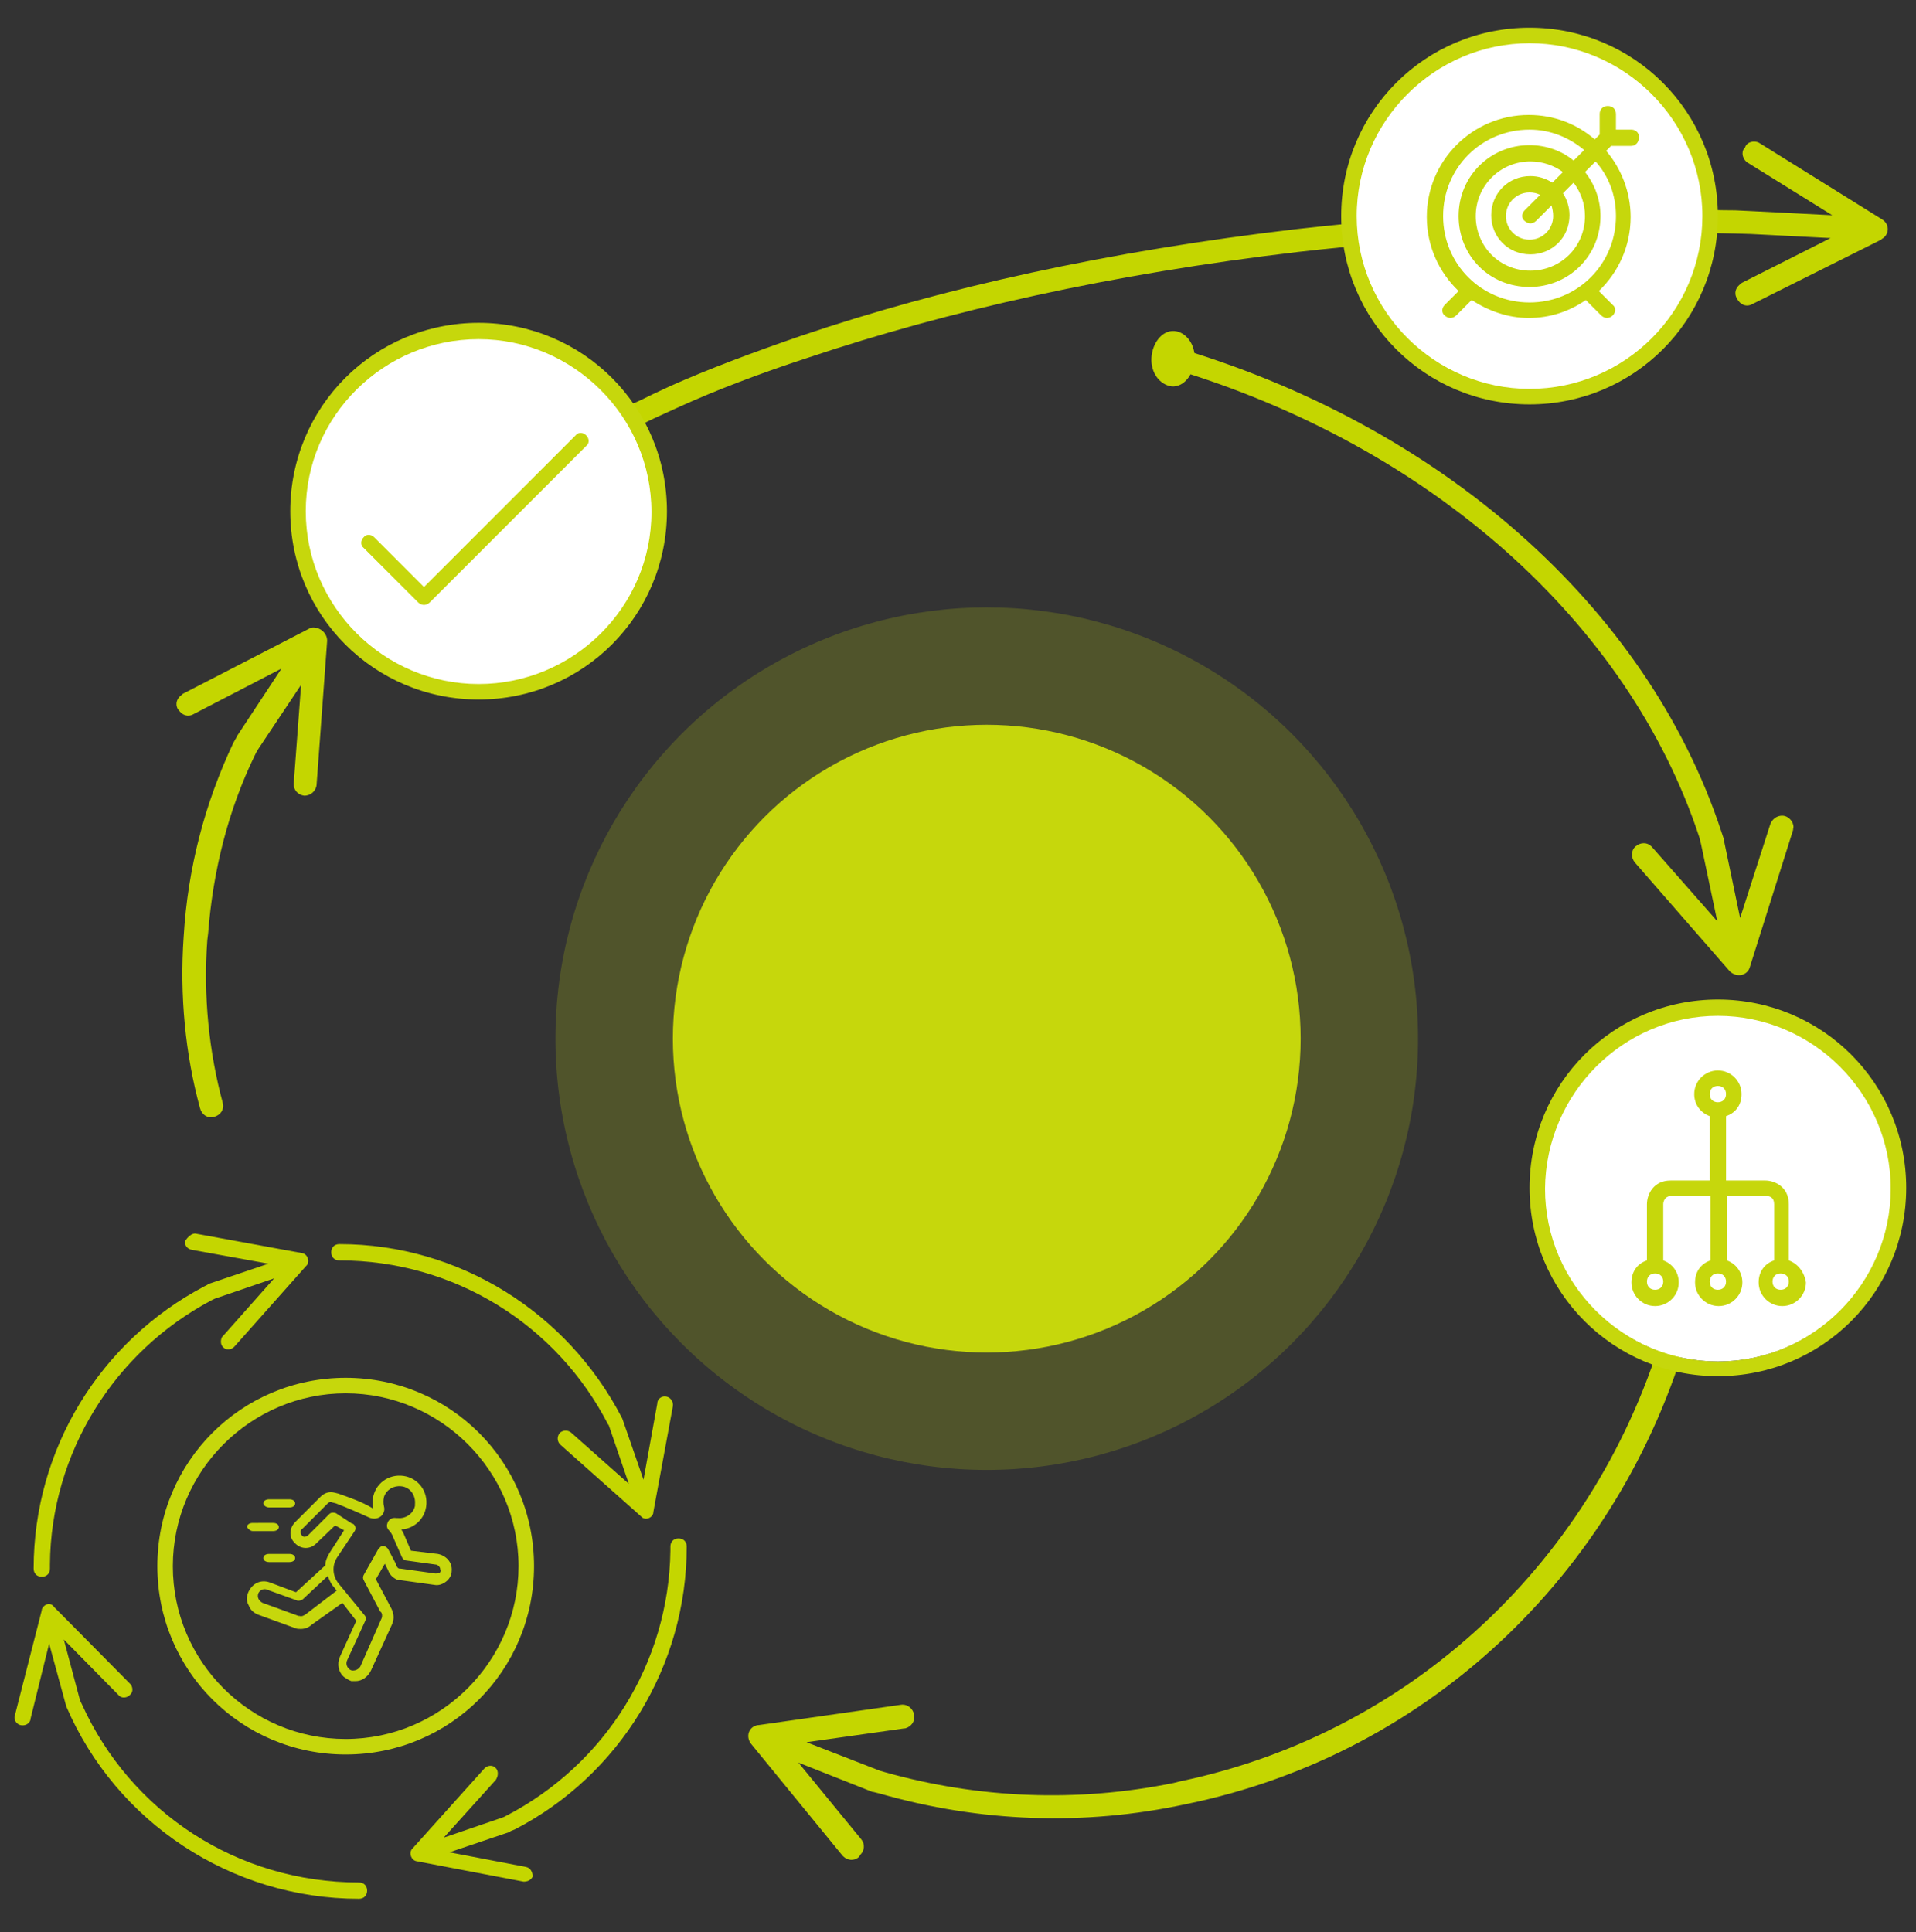 <?xml version="1.0" encoding="utf-8"?>
<!-- Generator: Adobe Illustrator 24.0.1, SVG Export Plug-In . SVG Version: 6.00 Build 0)  -->
<svg version="1.1" id="Layer_1" xmlns="http://www.w3.org/2000/svg" xmlns:xlink="http://www.w3.org/1999/xlink" x="0px" y="0px"
	 viewBox="0 0 235 237" style="enable-background:new 0 0 235 237;" xml:space="preserve">
<rect x="0" y="0" width="235" height="237" fill="#333333" stroke="none"/>
<style type="text/css">
	.st0{fill-rule:evenodd;clip-rule:evenodd;fill:#C6D70C;fill-opacity:0.2;}
	.st1{fill-rule:evenodd;clip-rule:evenodd;fill:#C6D70C;}
	.st2{fill:#C4D600;}
	.st3{fill-rule:evenodd;clip-rule:evenodd;fill:#C4D600;}
	.st4{fill:#FFFFFF;}
	.st5{clip-path:url(#SVGID_2_);}
	.st6{clip-path:url(#SVGID_4_);fill:#C6D70C;}
	.st7{clip-path:url(#SVGID_6_);fill:#C6D70C;}
	.st8{clip-path:url(#SVGID_8_);}
	.st9{clip-path:url(#SVGID_10_);fill:#C6D70C;}
	.st10{clip-path:url(#SVGID_12_);fill:#C6D70C;}
	.st11{clip-path:url(#SVGID_14_);}
	.st12{clip-path:url(#SVGID_16_);fill:#C6D70C;}
	.st13{clip-path:url(#SVGID_18_);fill:#C6D70C;}
	.st14{clip-path:url(#SVGID_20_);}
	.st15{clip-path:url(#SVGID_22_);fill:#C6D70C;}
	.st16{clip-path:url(#SVGID_24_);fill-rule:evenodd;clip-rule:evenodd;fill:#C6D70C;}
	.st17{clip-path:url(#SVGID_26_);fill-rule:evenodd;clip-rule:evenodd;fill:#C6D70C;}
	.st18{clip-path:url(#SVGID_28_);fill-rule:evenodd;clip-rule:evenodd;fill:#C6D70C;}
	.st19{clip-path:url(#SVGID_30_);fill-rule:evenodd;clip-rule:evenodd;fill:#C6D70C;}
</style>
<g id="Deliver---wheel" transform="translate(44.326, 319)">
	<circle id="Oval-Copy-6" class="st0" cx="76.7" cy="-191.6" r="52.9"/>
	<circle id="Oval-Copy-7" class="st1" cx="76.7" cy="-191.6" r="38.5"/>
	<path id="Stroke-1" class="st2" d="M162.1-158.8c0.8,0.2,1.3,1,1.1,1.7c-8,30.1-31.7,53.2-62.1,59.4C88.6-95,75.8-95.5,63.6-99
		l-0.8-0.2h-0.1l-9.1-3.6l7.7,9.4c0.5,0.6,0.4,1.4-0.1,1.9L61-91.2c-0.6,0.5-1.4,0.4-1.9-0.1L59-91.4l-11.2-13.7
		c-0.7-0.9-0.3-2.1,0.8-2.3h0.1l17.5-2.5c0.8-0.1,1.5,0.5,1.6,1.3s-0.4,1.4-1.1,1.6h-0.1l-12,1.7l9,3.5l0.7,0.2
		c11.4,3.2,23.5,3.7,35.3,1.3l0.8-0.2c29.3-6.1,52.2-28.4,59.9-57.4C160.6-158.7,161.3-159,162.1-158.8z"/>
	<path id="Stroke-3" class="st2" d="M99.2-276.6c33.1,9.6,58.5,32,67.6,59.6l0.3,0.9v0.1l2,9.6l3.7-11.5c0.3-0.8,1.1-1.2,1.8-1
		s1.2,1,1,1.6v0.1l-5.3,16.8c-0.3,1.1-1.6,1.3-2.4,0.6l-0.1-0.1l-11.6-13.3c-0.5-0.6-0.5-1.5,0.1-2s1.4-0.5,1.9,0l0.1,0.1l8,9.1
		l-2-9.5l-0.2-0.8c-8.7-26.4-33-48-64.7-57.5l-1-0.3c-0.8-0.2-1.3-1.1-1-1.8C97.7-276.4,98.4-276.9,99.2-276.6z"/>
	<path id="Stroke-5" class="st2" d="M-4.2-240.4L-4.2-240.4l-1.3,17.7c-0.1,0.8-0.8,1.3-1.5,1.3c-0.8-0.1-1.3-0.7-1.3-1.4v-0.1
		l0.9-12.1l-5.4,8.1l-0.3,0.6c-3.2,6.6-5.1,14-5.7,21.8l-0.1,0.8c-0.5,6.9,0.2,13.7,1.9,20c0.2,0.8-0.3,1.5-1.1,1.7
		c-0.8,0.2-1.5-0.3-1.7-1.1c-1.8-6.6-2.5-13.8-2-21c0.5-8.4,2.6-16.4,6.1-23.8l0.4-0.7l0.1-0.2l5.4-8.2l-10.8,5.6
		c-0.7,0.4-1.4,0.1-1.8-0.5l-0.1-0.1c-0.4-0.7-0.1-1.4,0.5-1.8l0.1-0.1l15.7-8.1C-5.3-242.2-4.2-241.5-4.2-240.4z"/>
	<path id="Stroke-19" class="st2" d="M171.4-301.5L171.4-301.5l15.1,9.4c1,0.6,0.9,1.9,0,2.4l-0.1,0.1l-15.8,7.9
		c-0.7,0.4-1.5,0.1-1.9-0.7c-0.4-0.7-0.1-1.4,0.5-1.8l0.1-0.1l10.9-5.5l-9.8-0.5c-2.8-0.1-5.6-0.1-8.4-0.2
		c-16.4-0.2-32.1,0.7-47.1,2.4c-22.9,2.7-42.9,7.2-60.2,13c-6.1,2-11.3,4-15.7,6c-1.5,0.7-2.9,1.3-3.9,1.8c-0.4,0.2-0.7,0.4-1,0.5
		c-0.2,0.1-0.3,0.1-0.3,0.2c-0.7,0.4-1.5,0.1-1.9-0.6c-0.4-0.7-0.1-1.5,0.6-1.9c0.1,0,0.2-0.1,0.4-0.2c0.3-0.2,0.7-0.3,1.1-0.5
		c1.2-0.6,2.5-1.2,4-1.9c4.5-2,9.8-4,15.9-6.1c17.4-5.9,37.7-10.4,60.8-13.1c15.1-1.7,30.9-2.6,47.5-2.4c2.1,0,4.2,0.1,6.3,0.1
		l2.1,0.1l9.8,0.5l-10.3-6.4c-0.7-0.4-0.9-1.3-0.5-1.8l0.1-0.1C169.9-301.6,170.8-301.8,171.4-301.5z"/>
	<path id="Fill-21" class="st3" d="M96.9-275.1c0.1-1.8,1.3-3.4,2.8-3.3c1.4,0.1,2.6,1.6,2.5,3.5c-0.1,1.8-1.3,3.4-2.8,3.3
		C97.9-271.8,96.8-273.3,96.9-275.1"/>
	<path id="Stroke-45" class="st2" d="M-20.4-167.7L-20.4-167.7l13.1,2.4c0.7,0.1,1,1,0.6,1.5l-0.1,0.1l-8.8,9.9
		c-0.4,0.4-1,0.4-1.3,0.1c-0.4-0.3-0.4-0.9-0.2-1.3l0.1-0.1l6.3-7.1l-7.3,2.5l-0.4,0.2c-11.9,6.3-19.7,18.7-19.8,32.4v0.5
		c0,0.6-0.4,1-1,1s-1-0.4-1-1c0-14.7,8.2-27.9,20.9-34.6l0.4-0.2l0.1-0.1l7.4-2.5l-9.4-1.7c-0.5-0.1-0.9-0.5-0.8-1v-0.1
		C-21.3-167.3-20.8-167.7-20.4-167.7z"/>
	<path id="Stroke-45_1_" class="st2" d="M-36.2-109.7L-36.2-109.7l-2.1-7.7l-2.3,9.3v0.1c-0.2,0.5-0.7,0.7-1.2,0.6s-0.9-0.7-0.7-1.2
		l3.3-12.9v-0.1c0.3-0.7,1.1-0.9,1.5-0.3l9.3,9.4l0.1,0.1c0.3,0.4,0.3,1-0.1,1.3l-0.1,0.1c-0.4,0.3-1,0.3-1.3-0.1l-6.7-6.8l2,7.5
		l0.2,0.4c6,13.3,19.1,21.9,34,21.9c0.6,0,1,0.4,1,1s-0.4,1-1,1C-16-86.1-30.1-95.5-36.2-109.7z"/>
	<path id="Stroke-45_2_" class="st2" d="M32-145L32-145l2.6,7.5l1.7-9.4v-0.1c0.1-0.5,0.6-0.8,1.1-0.7s0.9,0.6,0.8,1.2l-2.4,13v0.1
		c-0.2,0.7-1.1,0.9-1.5,0.4l-9.9-8.8l-0.1-0.1c-0.3-0.4-0.3-0.9,0-1.3l0.1-0.1c0.4-0.3,0.9-0.3,1.3,0l7.1,6.3l-2.5-7.3v0.1
		c-6.3-12.3-18.9-20.2-33-20.2c-0.6,0-1-0.4-1-1s0.4-1,1-1C12-166.4,25.3-158,32-145z"/>
	<path id="Stroke-45_3_" class="st2" d="M19.9-88.2L19.9-88.2L6.8-90.7c-0.7-0.1-1-1-0.6-1.5l0.1-0.1l8.8-9.8c0.4-0.4,1-0.4,1.3-0.1
		c0.4,0.3,0.4,0.9,0.2,1.3l-0.1,0.2l-6.4,7.1l7.3-2.5l0.4-0.2c12.1-6.3,19.9-18.7,20.1-32.5v-0.5c0-0.6,0.4-1,1-1s1,0.4,1,1
		c0,14.7-8.3,28.1-21.1,34.7l-0.5,0.2l-0.1,0.1l-7.4,2.5l9.4,1.8c0.5,0.1,0.8,0.6,0.8,1.1v0.1C20.8-88.4,20.4-88.2,19.9-88.2z"/>
</g>
<circle class="st4" cx="210.7" cy="145.7" r="21.3"/>
<g id="Artwork_1_1_">
	<g>
		<g>
			<defs>
				<rect id="SVGID_1_" x="187.6" y="122.6" width="46.2" height="46.2"/>
			</defs>
			<clipPath id="SVGID_2_">
				<use xlink:href="#SVGID_1_"  style="overflow:visible;"/>
			</clipPath>
			<g class="st5">
				<g>
					<defs>
						<rect id="SVGID_3_" x="187.6" y="122.6" width="46.2" height="46.2"/>
					</defs>
					<clipPath id="SVGID_4_">
						<use xlink:href="#SVGID_3_"  style="overflow:visible;"/>
					</clipPath>
					<path class="st6" d="M219.4,154.6v-6.9c0-2.1-1.7-2.9-2.9-2.9h-4.8v-7.9c1.2-0.4,1.9-1.4,1.9-2.7c0-1.6-1.3-2.9-2.9-2.9
						c-1.6,0-2.9,1.3-2.9,2.9c0,1.3,0.8,2.3,1.9,2.7v7.9h-4.8c-2.1,0-2.9,1.7-2.9,2.9v6.9c-1.2,0.4-1.9,1.4-1.9,2.7
						c0,1.6,1.3,2.9,2.9,2.9c1.6,0,2.9-1.3,2.9-2.9c0-1.3-0.8-2.3-1.9-2.7v-6.9c0-0.2,0.1-1,1-1h4.8v7.9c-1.2,0.4-1.9,1.4-1.9,2.7
						c0,1.6,1.3,2.9,2.9,2.9c1.6,0,2.9-1.3,2.9-2.9c0-1.3-0.8-2.3-1.9-2.7v-7.9h4.8c0.5,0,1,0.2,1,1v6.9c-1.2,0.4-1.9,1.4-1.9,2.7
						c0,1.6,1.3,2.9,2.9,2.9c1.6,0,2.9-1.3,2.9-2.9C221.3,156,220.5,155,219.4,154.6 M210.7,133.2c0.6,0,1,0.4,1,1s-0.4,1-1,1
						s-1-0.4-1-1S210.1,133.2,210.7,133.2 M203,158.2c-0.6,0-1-0.4-1-1s0.4-1,1-1s1,0.4,1,1S203.6,158.2,203,158.2 M210.7,158.2
						c-0.6,0-1-0.4-1-1s0.4-1,1-1s1,0.4,1,1S211.3,158.2,210.7,158.2 M218.4,158.2c-0.6,0-1-0.4-1-1s0.4-1,1-1s1,0.4,1,1
						S219,158.2,218.4,158.2"/>
				</g>
				<g>
					<defs>
						<rect id="SVGID_5_" x="187.6" y="122.6" width="46.2" height="46.2"/>
					</defs>
					<clipPath id="SVGID_6_">
						<use xlink:href="#SVGID_5_"  style="overflow:visible;"/>
					</clipPath>
					<path class="st7" d="M210.7,124.6c11.6,0,21.2,9.5,21.2,21.2c0,11.6-9.5,21.2-21.2,21.2c-11.6,0-21.2-9.5-21.2-21.2
						C189.6,134.1,199.1,124.6,210.7,124.6 M210.7,122.6c-12.8,0-23.1,10.3-23.1,23.1s10.3,23.1,23.1,23.1s23.1-10.3,23.1-23.1
						S223.5,122.6,210.7,122.6"/>
				</g>
			</g>
		</g>
	</g>
</g>
<circle class="st4" cx="58.7" cy="62.7" r="21.3"/>
<g id="Artwork_4_1_">
	<g>
		<g>
			<defs>
				<rect id="SVGID_7_" x="35.6" y="39.6" width="46.2" height="46.2"/>
			</defs>
			<clipPath id="SVGID_8_">
				<use xlink:href="#SVGID_7_"  style="overflow:visible;"/>
			</clipPath>
			<g class="st8">
				<g>
					<defs>
						<rect id="SVGID_9_" x="35.6" y="39.6" width="46.2" height="46.2"/>
					</defs>
					<clipPath id="SVGID_10_">
						<use xlink:href="#SVGID_9_"  style="overflow:visible;"/>
					</clipPath>
					<path class="st9" d="M71.9,53.4c-0.4-0.4-1-0.4-1.3,0L52,72l-6.1-6.1c-0.4-0.4-1-0.4-1.3,0c-0.4,0.4-0.4,1,0,1.3l6.7,6.7
						c0.2,0.2,0.5,0.3,0.7,0.3s0.5-0.1,0.7-0.3l19.2-19.2C72.3,54.4,72.3,53.8,71.9,53.4"/>
				</g>
				<g>
					<defs>
						<rect id="SVGID_11_" x="35.6" y="39.6" width="46.2" height="46.2"/>
					</defs>
					<clipPath id="SVGID_12_">
						<use xlink:href="#SVGID_11_"  style="overflow:visible;"/>
					</clipPath>
					<path class="st10" d="M58.7,41.6c11.6,0,21.2,9.5,21.2,21.2s-9.6,21.1-21.2,21.1s-21.2-9.5-21.2-21.2S47.1,41.6,58.7,41.6
						 M58.7,39.6c-12.8,0-23.1,10.3-23.1,23.1s10.3,23.1,23.1,23.1s23.1-10.3,23.1-23.1S71.5,39.6,58.7,39.6"/>
				</g>
			</g>
		</g>
	</g>
</g>
<circle class="st4" cx="187.6" cy="26.5" r="21.3"/>
<g id="Artwork_2_1_">
	<g>
		<g>
			<defs>
				<rect id="SVGID_13_" x="164.5" y="3.4" width="46.2" height="46.2"/>
			</defs>
			<clipPath id="SVGID_14_">
				<use xlink:href="#SVGID_13_"  style="overflow:visible;"/>
			</clipPath>
			<g class="st11">
				<g>
					<defs>
						<rect id="SVGID_15_" x="164.5" y="3.4" width="46.2" height="46.2"/>
					</defs>
					<clipPath id="SVGID_16_">
						<use xlink:href="#SVGID_15_"  style="overflow:visible;"/>
					</clipPath>
					<path class="st12" d="M187.6,5.3c11.6,0,21.2,9.5,21.2,21.2s-9.5,21.2-21.2,21.2c-11.6,0-21.2-9.5-21.2-21.2S176,5.3,187.6,5.3
						 M187.6,3.4c-12.8,0-23.1,10.3-23.1,23.1s10.3,23.1,23.1,23.1s23.1-10.3,23.1-23.1S200.4,3.4,187.6,3.4"/>
				</g>
				<g>
					<defs>
						<rect id="SVGID_17_" x="164.5" y="3.4" width="46.2" height="46.2"/>
					</defs>
					<clipPath id="SVGID_18_">
						<use xlink:href="#SVGID_17_"  style="overflow:visible;"/>
					</clipPath>
					<path class="st13" d="M200.1,15.9h-1.9V14c0-0.6-0.4-1-1-1s-1,0.4-1,1v2.5l-0.6,0.6c-2.2-1.9-5-3-8.1-3
						c-6.9,0-12.5,5.6-12.5,12.5c0,3.6,1.5,6.8,3.9,9.1l-1.7,1.7c-0.4,0.4-0.4,1,0,1.3c0.2,0.2,0.5,0.3,0.7,0.3s0.5-0.1,0.7-0.3
						l1.9-1.9c2,1.3,4.4,2.2,7,2.2s5-0.8,7-2.2l1.9,1.9c0.2,0.2,0.5,0.3,0.7,0.3s0.5-0.1,0.7-0.3c0.4-0.4,0.4-1,0-1.3l-1.7-1.7
						c2.4-2.3,3.9-5.5,3.9-9.1c0-3.1-1.2-6-3-8.1l0.6-0.6h2.4c0.6,0,1-0.4,1-1C201.1,16.4,200.7,15.9,200.1,15.9 M198.2,26.5
						c0,5.9-4.7,10.6-10.6,10.6c-5.9,0-10.6-4.7-10.6-10.6s4.7-10.6,10.6-10.6c2.6,0,4.9,1,6.7,2.5l-1.3,1.3
						c-1.4-1.2-3.4-1.9-5.4-1.9c-4.8,0-8.7,3.8-8.7,8.7s3.8,8.7,8.7,8.7c4.8,0,8.7-3.8,8.7-8.7c0-2-0.7-3.9-1.9-5.4l1.3-1.3
						C197.3,21.6,198.2,23.9,198.2,26.5 M194.4,26.5c0,3.8-3,6.7-6.7,6.7c-3.8,0-6.7-3-6.7-6.7s3-6.7,6.7-6.7c1.5,0,2.9,0.5,4,1.3
						l-1.3,1.3c-0.8-0.5-1.7-0.8-2.7-0.8c-2.7,0-4.8,2.1-4.8,4.8s2.1,4.8,4.8,4.8s4.8-2.1,4.8-4.8c0-1-0.3-1.9-0.8-2.7l1.3-1.3
						C193.9,23.6,194.4,25,194.4,26.5 M190.5,26.5c0,1.6-1.3,2.9-2.9,2.9c-1.6,0-2.9-1.3-2.9-2.9s1.3-2.9,2.9-2.9
						c0.5,0,0.9,0.1,1.3,0.3l-1.9,1.9c-0.4,0.4-0.4,1,0,1.3c0.2,0.2,0.5,0.3,0.7,0.3s0.5-0.1,0.7-0.3l1.9-1.9
						C190.4,25.6,190.5,26,190.5,26.5"/>
				</g>
			</g>
		</g>
	</g>
</g>
<g id="Artwork_3_1_">
	<g>
		<g>
			<defs>
				<rect id="SVGID_19_" x="19.3" y="169" width="46.2" height="46.2"/>
			</defs>
			<clipPath id="SVGID_20_">
				<use xlink:href="#SVGID_19_"  style="overflow:visible;"/>
			</clipPath>
			<g class="st14">
				<g>
					<defs>
						<rect id="SVGID_21_" x="19.3" y="169" width="46.2" height="46.2"/>
					</defs>
					<clipPath id="SVGID_22_">
						<use xlink:href="#SVGID_21_"  style="overflow:visible;"/>
					</clipPath>
					<path class="st15" d="M42.4,170.9c11.6,0,21.2,9.5,21.2,21.2c0,11.6-9.5,21.2-21.2,21.2s-21.2-9.5-21.2-21.2
						C21.2,180.4,30.8,170.9,42.4,170.9 M42.4,169c-12.8,0-23.1,10.3-23.1,23.1s10.3,23.1,23.1,23.1s23.1-10.3,23.1-23.1
						S55.2,169,42.4,169"/>
				</g>
				<g>
					<defs>
						<rect id="SVGID_23_" x="19.3" y="169" width="46.2" height="46.2"/>
					</defs>
					<clipPath id="SVGID_24_">
						<use xlink:href="#SVGID_23_"  style="overflow:visible;"/>
					</clipPath>
					<path class="st16" d="M53.9,192.9c-0.1,0.1-0.3,0.1-0.5,0.1l-4.3-0.6H49c-0.2,0-0.3-0.2-0.4-0.4v-0.1l-1-1.9
						c-0.2-0.3-0.6-0.5-0.9-0.3c-0.1,0.1-0.2,0.2-0.3,0.3l-1.8,3.2c-0.1,0.2-0.1,0.4,0,0.6l2,3.8c0,0,0,0.1,0.1,0.1
						c0.2,0.2,0.2,0.6,0.1,0.8l-2.6,5.9c-0.2,0.3-0.5,0.5-0.9,0.5h-0.1c-0.1,0-0.3-0.1-0.4-0.2c-0.3-0.3-0.4-0.7-0.2-1.1l2.2-4.8
						c0.1-0.2,0.1-0.5-0.1-0.7l-3.2-3.9c-0.7-0.9-0.8-2.1-0.2-3.1l2.2-3.3c0.2-0.3,0.1-0.7-0.2-0.9h-0.1l-2-1.3
						c-0.3-0.1-0.6-0.1-0.8,0.1l-2.6,2.6c-0.1,0.1-0.3,0.2-0.5,0.2c-0.1,0-0.2-0.1-0.3-0.2c-0.2-0.3-0.2-0.6,0.1-0.8l3.1-3.1
						c0.2-0.2,0.4-0.2,0.6-0.1l0.4,0.1c1.3,0.5,2.7,1.1,4,1.7c0.6,0.3,1.3,0.2,1.7-0.3c0.2-0.3,0.3-0.6,0.2-1s-0.1-0.8,0-1.2
						c0.3-0.9,1.2-1.4,2.1-1.3c1.1,0.1,1.8,1.1,1.7,2.2v0.2c-0.2,1-1.2,1.6-2.1,1.5h-0.2c-0.5-0.1-1,0.2-1.1,0.7
						c-0.1,0.3,0,0.6,0.2,0.8s0.4,0.5,0.5,0.8l1.1,2.5c0.1,0.2,0.3,0.4,0.5,0.4l3.6,0.5c0.3,0,0.6,0.3,0.6,0.6
						C54.1,192.7,54,192.9,53.9,192.9 M37.5,198L37.5,198c-0.3,0.2-0.5,0.3-0.8,0.2h-0.1l-4.4-1.6c-0.2-0.1-0.4-0.3-0.5-0.5
						s-0.1-0.5,0-0.7c0.2-0.4,0.7-0.6,1.1-0.4l3.6,1.3c0.2,0.1,0.5,0,0.7-0.1l3.1-2.9c0.2,0.5,0.4,1,0.7,1.3l0.4,0.5L37.5,198z
						 M53.7,190.6l-3.3-0.4l-0.9-2.1c-0.1-0.2-0.2-0.4-0.3-0.5c1.8-0.1,3.2-1.6,3.1-3.5c-0.1-1.8-1.6-3.2-3.5-3.1
						c-1.8,0.1-3.2,1.6-3.1,3.5c0,0.2,0,0.3,0.1,0.5h-0.1c-1.3-0.8-2.8-1.3-4.2-1.8l-0.4-0.1c-0.7-0.2-1.3,0-1.8,0.5l-3.1,3.1
						c-0.7,0.7-0.8,1.8-0.1,2.5c0.7,0.8,1.8,0.9,2.6,0.2l0.1-0.1l2.3-2.2l1.1,0.6l-1.8,2.8c-0.3,0.5-0.5,1-0.5,1.5l-3.6,3.3
						l-3.2-1.2c-1.1-0.4-2.1,0.1-2.6,1.1c-0.3,0.6-0.3,1.2,0,1.7c0.2,0.6,0.7,1,1.3,1.2l4.4,1.6c0.2,0.1,0.5,0.1,0.7,0.1
						c0.5,0,1-0.2,1.3-0.5l3.8-2.7l1.7,2.2l-2,4.4c-0.4,0.9-0.2,1.9,0.5,2.5c0.3,0.2,0.6,0.4,0.9,0.5h0.3h0.2c0.8,0,1.5-0.5,1.9-1.3
						l2.6-5.7c0.3-0.7,0.2-1.4-0.2-2.1l-1.8-3.4l1.1-1.9l0.4,0.8c0.2,0.6,0.7,1,1.2,1.2H49l4.3,0.6c0.5,0.1,1-0.1,1.4-0.4
						c0.4-0.3,0.7-0.8,0.7-1.3C55.5,191.6,54.7,190.8,53.7,190.6"/>
				</g>
				<g>
					<defs>
						<rect id="SVGID_25_" x="19.3" y="169" width="46.2" height="46.2"/>
					</defs>
					<clipPath id="SVGID_26_">
						<use xlink:href="#SVGID_25_"  style="overflow:visible;"/>
					</clipPath>
					<path class="st17" d="M31,187.8h2.5c0.4,0,0.7-0.2,0.7-0.5s-0.3-0.5-0.7-0.5H31c-0.4,0-0.7,0.2-0.7,0.5
						C30.4,187.5,30.7,187.8,31,187.8"/>
				</g>
				<g>
					<defs>
						<rect id="SVGID_27_" x="19.3" y="169" width="46.2" height="46.2"/>
					</defs>
					<clipPath id="SVGID_28_">
						<use xlink:href="#SVGID_27_"  style="overflow:visible;"/>
					</clipPath>
					<path class="st18" d="M33,184.9h2.5c0.4,0,0.7-0.2,0.7-0.5s-0.3-0.5-0.7-0.5H33c-0.4,0-0.7,0.2-0.7,0.5
						C32.3,184.6,32.6,184.9,33,184.9"/>
				</g>
				<g>
					<defs>
						<rect id="SVGID_29_" x="19.3" y="169" width="46.2" height="46.2"/>
					</defs>
					<clipPath id="SVGID_30_">
						<use xlink:href="#SVGID_29_"  style="overflow:visible;"/>
					</clipPath>
					<path class="st19" d="M32.3,191.1c0,0.3,0.3,0.5,0.7,0.5h2.5c0.4,0,0.7-0.2,0.7-0.5s-0.3-0.5-0.7-0.5H33
						C32.6,190.6,32.3,190.8,32.3,191.1"/>
				</g>
			</g>
		</g>
	</g>
</g>
</svg>

